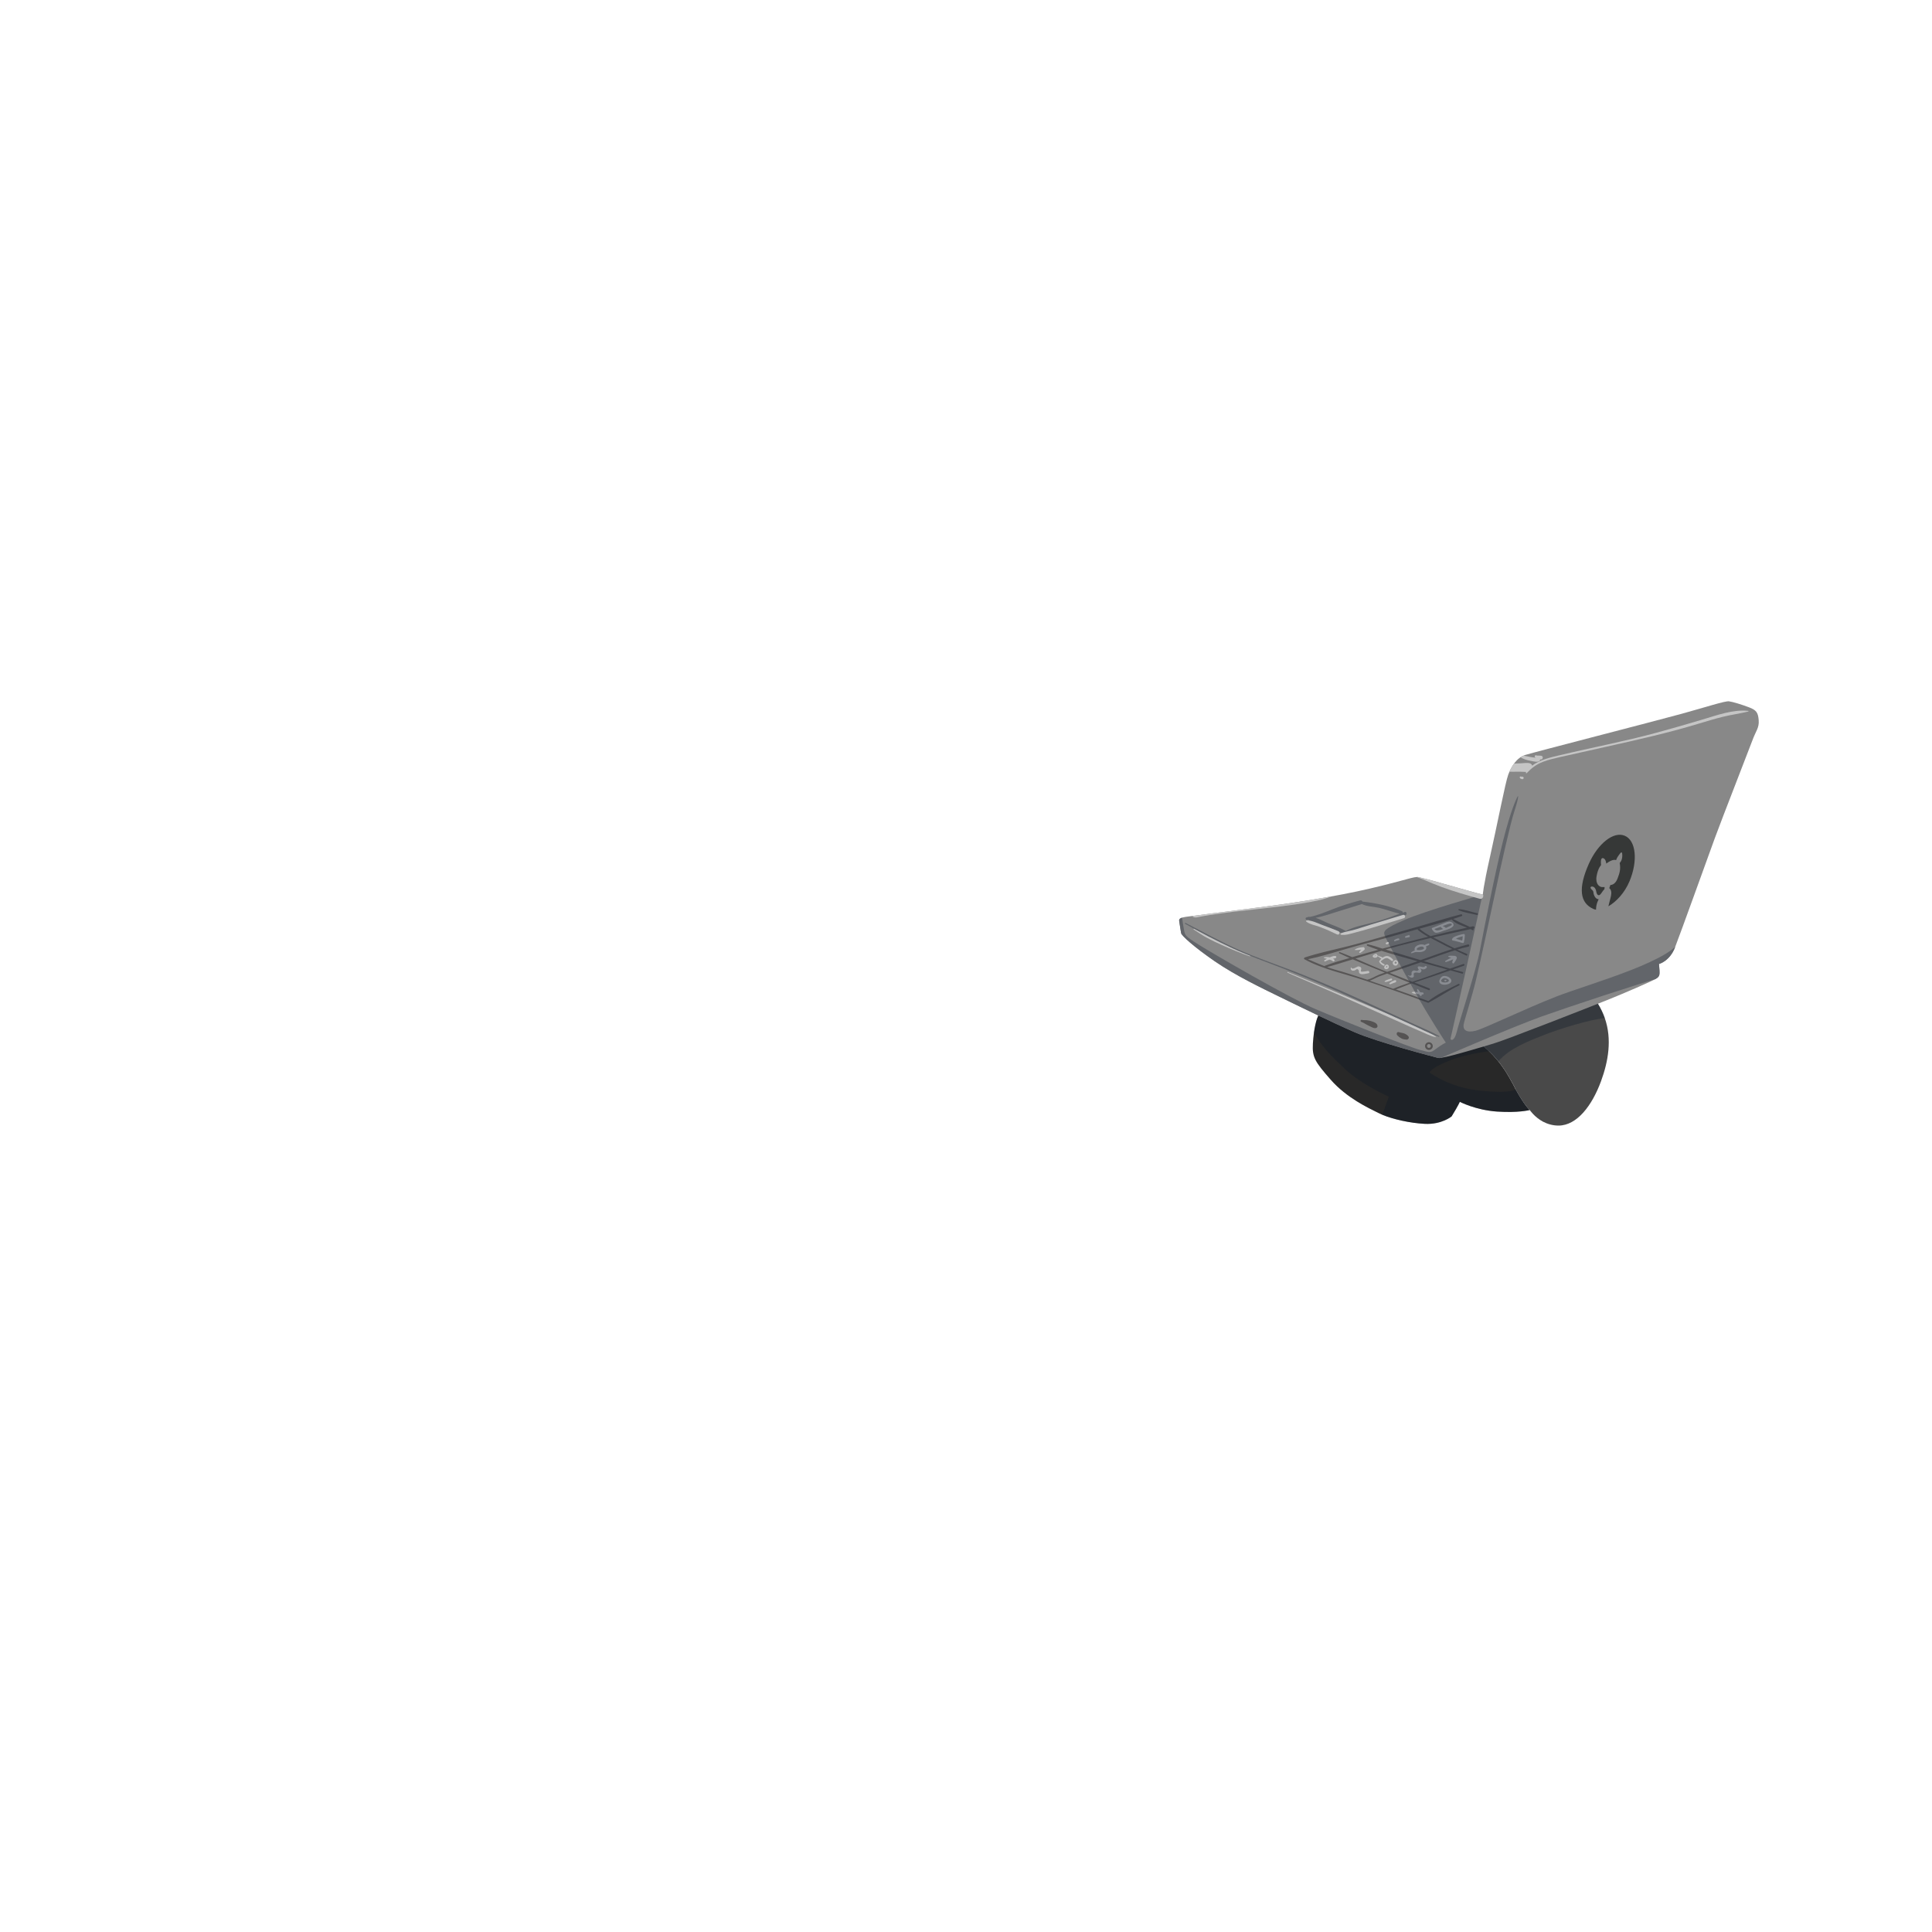 <?xml version="1.0" encoding="utf-8"?>
<!-- Generator: Adobe Illustrator 21.0.2, SVG Export Plug-In . SVG Version: 6.00 Build 0)  -->
<svg version="1.1" id="Layer_1" xmlns="http://www.w3.org/2000/svg" xmlns:xlink="http://www.w3.org/1999/xlink" x="0px" y="0px"
	 viewBox="0 0 2000 2000" enable-background="new 0 0 2000 2000" xml:space="preserve">
<g>
	<g id="_x30_2_x5F_Props_x5F_Laptop_x5F_Tentacle">
		<g>
			<path fill="#282828" class="main-body-fill" d="M1583.6,1149.1c0,0-3,0.8-9,1.4c-5.7,0.6-13.9,0.9-24.8,0.2c-22.2-1.5-38.6-10.1-38.6-10.1
				s-1.1,3-8.5,15.1c0,0-10.3,8.6-27.8,7.7c-15.6-0.8-32.9-4.8-44-9.4c-1.4-0.6-2.7-1.2-3.9-1.8c-10.5-5.2-32.9-15.6-49.4-34.4
				s-19.3-23.3-18.5-37.5c0.2-3.8,0.6-7.7,1.1-11.5c1.5-10.5,4.2-19.9,7.9-21.9c2.6-1.4,74.6-10.6,145.8-15.5l-1.7,38.5
				c11.9,4.1,21.7,11,29.3,18.3c11.2,10.7,18.1,22.3,21,27.4c4.9,8.5,6.5,12.2,6.5,12.2C1578.7,1145.2,1583.6,1149.1,1583.6,1149.1z
				"/>
			<g>
				<path fill="#494949" class="secondary-body-fill" d="M1657.4,1119.2c-9.3,25.3-24.9,45.9-44,46c-6.3,0-11.8-1.8-16.2-4.1c-8.8-4.8-13.6-12-13.6-12
					s-5-4-14.6-21.3c0,0-1.6-3.7-6.5-12.2c-2-3.4-5.7-9.8-11.4-16.9c-2.7-3.4-5.9-7-9.6-10.4c-7.7-7.3-17.4-14.2-29.3-18.3l1.7-38.5
					c66.4-4.6,132.1-5.5,140.1,7.3c3.1,5,5.5,10.1,7.3,15.2C1668.9,1075.9,1664.9,1098.7,1657.4,1119.2z"/>
			</g>
		</g>
	</g>
	<g id="_x30_2_x5F_Props_x5F_Laptop_x5F_Shadow">
		<path opacity="0.3" fill="#091426" enable-background="new    " d="M1513.9,1031.5l-1.7,38.5c11.9,4.1,21.7,11,29.3,18.3
			c3.6,3.5,6.8,7,9.6,10.4c11.6-13.6,31.3-21,48.3-27.7c15.5-6.1,46.2-15.5,61.9-17.1c-1.8-5.1-4.2-10.2-7.3-15.2
			C1646,1026,1580.3,1026.9,1513.9,1031.5z"/>
		<path opacity="0.3" fill="#091426" enable-background="new    " d="M1583.6,1149.1c0,0-3,0.8-9,1.4c-5.7,0.6-13.9,0.9-24.8,0.2
			c-22.2-1.5-38.6-10.1-38.6-10.1s-1.1,3-8.5,15.1c0,0-10.3,8.6-27.8,7.7c-15.6-0.8-32.9-4.8-44-9.4l6.8-18.7c0,0-28-12.4-45.2-28.5
			c-13.8-13-24.4-23.2-32.2-38c1.5-10.5,4.2-19.9,7.9-21.9c2.6-1.4,74.6-10.6,145.8-15.5l-1.7,38.5c11.9,4.1,21.7,11,29.3,18.3
			c-2.6,0.3-6.1,0.8-10,1.5c-8.6,1.5-19.7,3.9-29.7,7.7c-20.5,7.7-22,12.8-22,12.8s19.7,15.4,52,18.8s37.2-1.3,37.2-1.3
			C1578.7,1145.2,1583.6,1149.1,1583.6,1149.1z"/>
	</g>
	<g>
		<path fill="#888888" d="M1220.7,953.5c0.8,6,1.7,10.2,2,12.5c0.3,2.4,13.2,14.2,34.7,29c21.4,14.8,49.5,28.2,67.5,37
			c18,8.8,53.9,26.3,77.8,36.7c23.9,10.3,81.8,25.4,86.2,26.5c4.4,1.1,43.2-10.8,56.8-14.8c13.6-4,101.7-38.6,117.7-45
			s48.5-20.3,51.8-22.8c3.3-2.6,3.1-3.6,2.2-14.7c0,0,10.9-2.7,16.5-17s33.6-92.3,41.3-113.3s34.8-90.2,38.7-100.7
			c3.8-10.5,7.3-13.3,6.7-21.3s-2.5-10.5-9.8-13.3s-16.9-5.8-21-6.3s-23.2,5.8-49.3,13c-26.2,7.2-152.2,39.6-161.5,42.5
			c-9.2,2.9-14.7,12.4-17.7,20.5s-11.5,52.3-18.8,84.7c-7.3,32.3-7.5,39.5-7.5,39.5s-25.1-6.8-41.3-11.5s-21-5.7-25.2-6.7
			s-13.9,3.3-49.8,11.7s-81.6,15.4-116.5,19.8c-34.9,4.4-64.1,8.2-72.3,9.3C1221.4,949.8,1220.4,951.2,1220.7,953.5z"/>
		<path fill="#585656" d="M1524.7,958.9c-1,0.2-2.1,0.5-3.1,0.7c-2.3-1.2-4.6-2.2-6.9-3.2c-3.6-1.5-7-3.5-10.5-5.1
			c2.9-0.9,5.9-1.9,8.8-2.9c1.2-0.4,0.7-2.2-0.5-1.9c-13.4,3.3-26.6,7.6-39.8,11.4c-13.6,3.9-27.2,7.8-40.8,11.6
			c-13.3,3.8-26.6,7.6-40,10.9c-13.6,3.4-27.7,6.3-41,10.7c-0.2,0.1-0.4,0.2-0.5,0.3c-0.5,0.2-0.8,1.2-0.1,1.6
			c19.1,10.5,41.2,14.8,61.7,21.7c22,7.3,43.9,15,65.6,23.1c0.1,0,0.1,0,0.2,0c0.2,0.3,0.6,0.4,1,0.2c10.8-5.7,20.8-12.7,31.8-18
			c0.9-0.5,0.1-1.9-0.8-1.4c-10.6,5.2-21.9,10.5-31.3,17.8c-0.1-0.1-0.2-0.2-0.4-0.3c-11-4-22-7.9-33.1-11.8
			c5.5-2,10.9-4.4,16.4-6.3c5.9,2.4,11.8,4.7,17.7,7c1.2,0.5,1.7-1.5,0.5-1.9c-5.1-2-10.3-4-15.4-6c5-1.7,10-3.4,15-5
			c7.4-2.5,14.9-5.1,22.3-7.6c4,1.1,8.1,2.3,12.1,3.4c1.1,0.3,1.6-1.5,0.5-1.7c-3.3-0.8-6.7-1.7-10-2.6c3.8-1.3,7.5-2.6,11.3-3.9
			c1.1-0.4,0.6-2.2-0.5-1.8c-4.6,1.6-9.3,3.2-13.9,4.8c-9.1-2.5-18.1-5.1-27.2-7.8c10.7-3.8,21.5-7.9,32.4-11.2
			c3.8,1.8,7.7,3.6,11.5,5.4c1.2,0.6,1.9-1.2,0.7-1.7c-3.4-1.4-6.7-2.8-10-4.4c3.9-1.2,7.8-2.2,11.8-3.1c1.4-0.3,0.8-2.6-0.6-2.2
			c-4.7,1.2-9.3,2.5-13.9,4c-4.5-2.2-8.9-4.5-13.3-6.8c-2.7-1.5-5.7-2.9-8.7-4.5c12.9-3,25.8-5.9,38.7-8.6c0.6,0.3,1.2,0.7,1.8,1
			c1,0.6,1.9-0.9,0.9-1.5h-0.1c0.2,0,0.4-0.1,0.6-0.1C1526.9,960.9,1526.2,958.6,1524.7,958.9z M1432.4,971.7
			c11.7-3.2,23.4-6.5,35.1-9.8c0,0.2,0.1,0.5,0.3,0.7c3.1,2.7,6.8,5,10.6,7.1c-10.3,2.6-20.6,5.2-30.9,8c-5.4,1.4-10.8,2.9-16.3,4.3
			c-5.1-1.7-10.1-3.3-15.3-4.5c-1.1-0.2-1.4,1.2-0.4,1.6c3.7,1.5,7.5,2.9,11.3,4.2c-5.6,1.5-11.2,3-16.7,4.6
			c-3.4,1-6.8,1.9-10.3,2.9c-4.3-1.8-8.6-3.6-12.9-5.2c-0.7-0.3-1.2,0.9-0.5,1.2c3.5,1.7,7,3.3,10.6,4.9c-8.7,2.5-17.4,5-25.8,8.2
			c-0.1,0.1-0.2,0.1-0.3,0.2c-5.7-2.2-11.2-4.7-16.9-7.1c12.6-2.6,25.2-6.5,37.5-10.1C1405,978.9,1418.7,975.4,1432.4,971.7z
			 M1430.1,984.3c11.3,3.6,22.9,6.6,34.2,9.9c1.1,0.3,2.1,0.6,3.2,0.9c-0.3,0.1-0.6,0.2-0.9,0.3c-8.9,3-17.8,6.1-26.7,9.3
			c-1.3,0.5-2.6,0.9-4,1.4c-1-0.4-1.9-0.8-2.9-1.1c-10-4-19.9-8.4-29.8-12.7c2.2-0.7,4.3-1.3,6.5-2
			C1416.5,988.2,1423.3,986.2,1430.1,984.3z M1382.1,1003.8c-2.8-0.8-5.6-1.7-8.3-2.7c8.9-2.4,17.8-5.3,26.6-8
			c10.4,4.5,20.9,8.6,31.3,12.9c0.6,0.3,1.3,0.5,1.9,0.8c-2.1,0.7-4.2,1.5-6.3,2.3c-4,1.7-7.7,4.2-12,5.1c0,0,0,0-0.1,0
			c-0.7-0.2-1.3-0.5-2-0.7C1402.9,1010.1,1392.6,1006.7,1382.1,1003.8z M1442.2,1023.6c-8.1-2.8-16.2-5.6-24.3-8.4
			c3.4-1.2,6.5-3.1,9.8-4.4c2.8-1.1,5.5-2,8.3-3c7.7,3.2,15.4,6.4,23.1,9.5C1453.4,1019.2,1447.7,1021.2,1442.2,1023.6z
			 M1498.3,1003.7c-6.9,2.4-13.7,4.8-20.5,7.3c-5.2,1.9-10.5,3.6-15.8,5.4c-7.9-3.1-15.7-6.2-23.5-9.3c0.6-0.2,1.3-0.4,1.9-0.6
			c8.9-3,17.9-6,26.8-9.1c1.2-0.4,2.5-0.9,3.7-1.3C1480,998.6,1489.1,1001.1,1498.3,1003.7z M1490.6,976c4.2,2.3,8.5,4.4,12.8,6.4
			c-11.1,3.6-22,7.7-32.9,11.5c-1.9-0.6-3.8-1.1-5.7-1.7c-8.2-2.4-16.3-4.9-24.5-7.4c-2-0.6-3.9-1.2-5.9-1.9c4.5-1.3,9-2.5,13.5-3.7
			c11-2.9,22-5.6,33.1-8.2C1484.3,972.8,1487.5,974.4,1490.6,976z M1480.9,969.1c-4.2-2.3-8.2-4.8-11.5-7.7c1-0.3,2-0.5,2.9-0.8
			c10.2-2.9,20.5-5.6,30.6-8.8c0,0.1,0,0.1,0.1,0.2c3.7,4.3,10.1,6,15.7,8.3C1506,963.1,1493.4,966,1480.9,969.1z"/>
		<path fill="#BFBFBF" d="M1467.7,1027c-0.4,0-0.9-0.1-1.3-0.1c-1.6-0.1-3.3-0.5-4.8,0.2c-0.2,0.1-0.2,0.3-0.1,0.4
			c1.3,1.2,3.3,1.2,5,1.4c0.8,0.1,1.6,0.2,2.4,0.3c-0.3-0.5-0.6-1.1-0.9-1.6C1467.9,1027.5,1467.8,1027.2,1467.7,1027z"/>
		<g>
			<g>
				<defs>
					<path id="SVGID_1_" d="M1220.7,953.5c0.8,6,1.7,10.2,2,12.5c0.3,2.4,13.2,14.2,34.7,29c21.4,14.8,49.5,28.2,67.5,37
						c18,8.8,53.9,26.3,77.8,36.7c23.9,10.3,81.8,25.4,86.2,26.5c4.4,1.1,43.2-10.8,56.8-14.8c13.6-4,101.7-38.6,117.7-45
						s48.5-20.3,51.8-22.8c3.3-2.6,3.1-3.6,2.2-14.7c0,0,10.9-2.7,16.5-17s33.6-92.3,41.3-113.3s34.8-90.2,38.7-100.7
						c3.8-10.5,7.3-13.3,6.7-21.3s-2.5-10.5-9.8-13.3s-16.9-5.8-21-6.3s-23.2,5.8-49.3,13c-26.2,7.2-152.2,39.6-161.5,42.5
						c-9.2,2.9-14.7,12.4-17.7,20.5s-11.5,52.3-18.8,84.7c-7.3,32.3-7.5,39.5-7.5,39.5s-25.1-6.8-41.3-11.5s-21-5.7-25.2-6.7
						s-13.9,3.3-49.8,11.7s-81.6,15.4-116.5,19.8c-34.9,4.4-64.1,8.2-72.3,9.3C1221.4,949.8,1220.4,951.2,1220.7,953.5z"/>
				</defs>
				<clipPath id="SVGID_2_">
					<use xlink:href="#SVGID_1_"  overflow="visible"/>
				</clipPath>
				<path clip-path="url(#SVGID_2_)" fill="#62656A" d="M1724,1010.5c-30.1,8.6-98.4,31.2-128.2,41.8s-111.5,46-111.5,46l-212-61.5
					l-56.8-73.2l7.2-21.8c0,0,1.5,13,2.8,19.8s0.5,6.9,15.2,16.2s94.5,55.5,121.5,67s96.8,39.2,107.5,42s11,3.4,16.8-1
					s10.2-6.5,10.2-6.5s-16.9-25.5-32.5-53.5s-29.2-53-30.8-57.5s-0.4-6.9,21-16.2s80.3-26,80.3-26s-13.2,60-18.1,82.2
					c-4.9,22.2-14.6,65.1-15,66.8s3.8,3.9,6.5-7.2s20.1-64.1,23.8-83.5s15.9-82,24.2-114.5s13.6-42.8,14.8-45.2s1.1,1.9-3.2,15
					s-13.8,55.6-20,84.8s-15.1,70.2-19.8,90c-4.7,19.8-12.1,41.5-12.8,46.5s2.9,8.5,12.5,6s50.5-22.5,83.8-35.5s128.2-38.8,129.2-62
					l12.2,10L1724,1010.5z"/>
			</g>
			<g id="_x30_2_x5F_Props_x5F_Laptop_x5F_Laptop">
				<defs>
					<path id="SVGID_3_" d="M1220.7,953.5c0.8,6,1.7,10.2,2,12.5c0.3,2.4,13.2,14.2,34.7,29c21.4,14.8,49.5,28.2,67.5,37
						c18,8.8,53.9,26.3,77.8,36.7c23.9,10.3,81.8,25.4,86.2,26.5c4.4,1.1,43.2-10.8,56.8-14.8c13.6-4,101.7-38.6,117.7-45
						s48.5-20.3,51.8-22.8c3.3-2.6,3.1-3.6,2.2-14.7c0,0,10.9-2.7,16.5-17s33.6-92.3,41.3-113.3s34.8-90.2,38.7-100.7
						c3.8-10.5,7.3-13.3,6.7-21.3s-2.5-10.5-9.8-13.3s-16.9-5.8-21-6.3s-23.2,5.8-49.3,13c-26.2,7.2-152.2,39.6-161.5,42.5
						c-9.2,2.9-14.7,12.4-17.7,20.5s-11.5,52.3-18.8,84.7c-7.3,32.3-7.5,39.5-7.5,39.5s-25.1-6.8-41.3-11.5s-21-5.7-25.2-6.7
						s-13.9,3.3-49.8,11.7s-81.6,15.4-116.5,19.8c-34.9,4.4-64.1,8.2-72.3,9.3C1221.4,949.8,1220.4,951.2,1220.7,953.5z"/>
				</defs>
				<clipPath id="SVGID_4_">
					<use xlink:href="#SVGID_3_"  overflow="visible"/>
				</clipPath>
				<g clip-path="url(#SVGID_4_)">
					<g>
						<defs>
							<path id="SVGID_5_" d="M1724,1010.5c-30.1,8.6-98.4,31.2-128.2,41.8s-111.5,46-111.5,46l-212-61.5l-56.8-73.2l7.2-21.8
								c0,0,1.5,13,2.8,19.8s0.5,6.9,15.2,16.2s94.5,55.5,121.5,67s96.8,39.2,107.5,42s11,3.4,16.8-1s10.2-6.5,10.2-6.5
								s-16.9-25.5-32.5-53.5s-29.2-53-30.8-57.5s-0.4-6.9,21-16.2s80.3-26,80.3-26s-13.2,60-18.1,82.2c-4.9,22.2-14.6,65.1-15,66.8
								s3.8,3.9,6.5-7.2s20.1-64.1,23.8-83.5s15.9-82,24.2-114.5s13.6-42.8,14.8-45.2s1.1,1.9-3.2,15s-13.8,55.6-20,84.8
								s-15.1,70.2-19.8,90c-4.7,19.8-12.1,41.5-12.8,46.5s2.9,8.5,12.5,6s50.5-22.5,83.8-35.5s128.2-38.8,129.2-62l12.2,10
								L1724,1010.5z"/>
						</defs>
						<clipPath id="SVGID_6_">
							<use xlink:href="#SVGID_5_"  overflow="visible"/>
						</clipPath>
						<path clip-path="url(#SVGID_6_)" fill="#44464C" d="M1524.7,958.9c-1,0.2-2.1,0.5-3.1,0.7c-2.3-1.2-4.6-2.2-6.9-3.2
							c-3.6-1.5-7-3.5-10.5-5.1c2.9-0.9,5.9-1.9,8.8-2.9c1.2-0.4,0.7-2.2-0.5-1.9c-13.4,3.3-26.6,7.6-39.8,11.4
							c-13.6,3.9-27.2,7.8-40.8,11.6c-13.3,3.8-26.6,7.6-40,10.9c-13.6,3.4-27.7,6.3-41,10.7c-0.2,0.1-0.4,0.2-0.5,0.3
							c-0.5,0.2-0.8,1.2-0.1,1.6c19.1,10.5,41.2,14.8,61.7,21.7c22,7.3,43.9,15,65.6,23.1c0.1,0,0.1,0,0.2,0c0.2,0.3,0.6,0.4,1,0.2
							c10.8-5.7,20.8-12.7,31.8-18c0.9-0.5,0.1-1.9-0.8-1.4c-10.6,5.2-21.9,10.5-31.3,17.8c-0.1-0.1-0.2-0.2-0.4-0.3
							c-11-4-22-7.9-33.1-11.8c5.5-2,10.9-4.4,16.4-6.3c5.9,2.4,11.8,4.7,17.7,7c1.2,0.5,1.7-1.5,0.5-1.9c-5.1-2-10.3-4-15.4-6
							c5-1.7,10-3.4,15-5c7.4-2.5,14.9-5.1,22.3-7.6c4,1.1,8.1,2.3,12.1,3.4c1.1,0.3,1.6-1.5,0.5-1.7c-3.3-0.8-6.7-1.7-10-2.6
							c3.8-1.3,7.5-2.6,11.3-3.9c1.1-0.4,0.6-2.2-0.5-1.8c-4.6,1.6-9.3,3.2-13.9,4.8c-9.1-2.5-18.1-5.1-27.2-7.8
							c10.7-3.8,21.5-7.9,32.4-11.2c3.8,1.8,7.7,3.6,11.5,5.4c1.2,0.6,1.9-1.2,0.7-1.7c-3.4-1.4-6.7-2.8-10-4.4
							c3.9-1.2,7.8-2.2,11.8-3.1c1.4-0.3,0.8-2.6-0.6-2.2c-4.7,1.2-9.3,2.5-13.9,4c-4.5-2.2-8.9-4.5-13.3-6.8
							c-2.7-1.5-5.7-2.9-8.7-4.5c12.9-3,25.8-5.9,38.7-8.6c0.6,0.3,1.2,0.7,1.8,1c1,0.6,1.9-0.9,0.9-1.5h-0.1c0.2,0,0.4-0.1,0.6-0.1
							C1526.9,960.9,1526.2,958.6,1524.7,958.9z M1432.4,971.7c11.7-3.2,23.4-6.5,35.1-9.8c0,0.2,0.1,0.5,0.3,0.7
							c3.1,2.7,6.8,5,10.6,7.1c-10.3,2.6-20.6,5.2-30.9,8c-5.4,1.4-10.8,2.9-16.3,4.3c-5.1-1.7-10.1-3.3-15.3-4.5
							c-1.1-0.2-1.4,1.2-0.4,1.6c3.7,1.5,7.5,2.9,11.3,4.2c-5.6,1.5-11.2,3-16.7,4.6c-3.4,1-6.8,1.9-10.3,2.9
							c-4.3-1.8-8.6-3.6-12.9-5.2c-0.7-0.3-1.2,0.9-0.5,1.2c3.5,1.7,7,3.3,10.6,4.9c-8.7,2.5-17.4,5-25.8,8.2
							c-0.1,0.1-0.2,0.1-0.3,0.2c-5.7-2.2-11.2-4.7-16.9-7.1c12.6-2.6,25.2-6.5,37.5-10.1C1405,978.9,1418.7,975.4,1432.4,971.7z
							 M1430.1,984.3c11.3,3.6,22.9,6.6,34.2,9.9c1.1,0.3,2.1,0.6,3.2,0.9c-0.3,0.1-0.6,0.2-0.9,0.3c-8.9,3-17.8,6.1-26.7,9.3
							c-1.3,0.5-2.6,0.9-4,1.4c-1-0.4-1.9-0.8-2.9-1.1c-10-4-19.9-8.4-29.8-12.7c2.2-0.7,4.3-1.3,6.5-2
							C1416.5,988.2,1423.3,986.2,1430.1,984.3z M1382.1,1003.8c-2.8-0.8-5.6-1.7-8.3-2.7c8.9-2.4,17.8-5.3,26.6-8
							c10.4,4.5,20.9,8.6,31.3,12.9c0.6,0.3,1.3,0.5,1.9,0.8c-2.1,0.7-4.2,1.5-6.3,2.3c-4,1.7-7.7,4.2-12,5.1c0,0,0,0-0.1,0
							c-0.7-0.2-1.3-0.5-2-0.7C1402.9,1010.1,1392.6,1006.7,1382.1,1003.8z M1442.2,1023.6c-8.1-2.8-16.2-5.6-24.3-8.4
							c3.4-1.2,6.5-3.1,9.8-4.4c2.8-1.1,5.5-2,8.3-3c7.7,3.2,15.4,6.4,23.1,9.5C1453.4,1019.2,1447.7,1021.2,1442.2,1023.6z
							 M1498.3,1003.7c-6.9,2.4-13.7,4.8-20.5,7.3c-5.2,1.9-10.5,3.6-15.8,5.4c-7.9-3.1-15.7-6.2-23.5-9.3c0.6-0.2,1.3-0.4,1.9-0.6
							c8.9-3,17.9-6,26.8-9.1c1.2-0.4,2.5-0.9,3.7-1.3C1480,998.6,1489.1,1001.1,1498.3,1003.7z M1490.6,976
							c4.2,2.3,8.5,4.4,12.8,6.4c-11.1,3.6-22,7.7-32.9,11.5c-1.9-0.6-3.8-1.1-5.7-1.7c-8.2-2.4-16.3-4.9-24.5-7.4
							c-2-0.6-3.9-1.2-5.9-1.9c4.5-1.3,9-2.5,13.5-3.7c11-2.9,22-5.6,33.1-8.2C1484.3,972.8,1487.5,974.4,1490.6,976z M1480.9,969.1
							c-4.2-2.3-8.2-4.8-11.5-7.7c1-0.3,2-0.5,2.9-0.8c10.2-2.9,20.5-5.6,30.6-8.8c0,0.1,0,0.1,0.1,0.2c3.7,4.3,10.1,6,15.7,8.3
							C1506,963.1,1493.4,966,1480.9,969.1z"/>
					</g>
				</g>
				<g clip-path="url(#SVGID_4_)">
					<path fill="#363837" d="M1682,865.2c-11.6-5-27.9,8.1-37.2,28.9c-11.4,25.6-9.3,40.7,4.8,46.9c0.8,0.3,1.6,0.6,2.6,0.7
						c0-6.4,2.8-10.8,2.8-10.8s-2.8,0.2-4.5-3.5s-0.2-4.3-2.6-6.4c-2.4-2.1-1.4-3.6,0.8-3.2c2.1,0.4,3.4,2.6,3.8,5.4
						c0.4,2.8,2.5,5.6,5.2,1.4c2.8-4.2,3.1-3.8,3.2-4.1c0-0.2,0.2-2.2,0.2-2.2s0,0-2.6,0s-7.2-3-5.7-11.4s4.6-11.3,4.6-11.3
						c-0.6-6.1,0.4-8.2,2.8-7c2.3,1.2,2.6,5.4,2.6,5.4c7-5.4,10.2-3.6,10.2-3.6s0.6-2.3,2.6-4.9c2-2.6,3.7-5.6,3.8,0
						c0,5.6-2.7,7.8-2.7,7.8c1.1,6.1,0.2,10-2.4,16.6c-2.7,6.6-7.2,6.2-7.2,6.2l-1.2,3.3c0,0,2.3,1.3,2.1,5.5
						c-0.2,3.5-1.2,5.5-3,13.3c8.1-4.7,16.8-13.8,21.9-26C1695.7,891.1,1693.6,870.1,1682,865.2z"/>
				</g>
				<path clip-path="url(#SVGID_4_)" fill="#555353" d="M1446.7,1072c0.7,0.5,1.2,1.2,1.9,1.7c0.8,0.5,1.6,1,2.4,1.4
					s1.6,0.7,2.6,0.8c0.9,0.1,1.7,0.3,2.7,0.3c1.5-0.1,2.8-1.8,1.8-3.2c-1-1.4-2.8-2.6-4.5-3.2s-3.7-0.7-5.4-1.3
					C1446,1067.6,1445,1070.8,1446.7,1072L1446.7,1072z"/>
				<path clip-path="url(#SVGID_4_)" fill="#555353" d="M1479.2,1086.9c-2.2,0-4-1.8-4-4s1.8-4,4-4s4,1.8,4,4
					S1481.4,1086.9,1479.2,1086.9z M1479.2,1080.8c-1.1,0-2,0.9-2,2s0.9,2,2,2s2-0.9,2-2S1480.3,1080.8,1479.2,1080.8z"/>
				<path clip-path="url(#SVGID_4_)" fill="#555353" d="M1409.2,1057.8c2.8,1.1,5.2,2.9,7.9,4.1c2.1,0.9,5.3,3.2,7.6,2.2
					c0.7-0.3,1.3-0.9,1.3-1.7c0-3.1-3.7-4.4-6.2-5.2c-1.4-0.5-2.9-0.8-4.4-1c-1.8-0.3-3.8,0-5.6-0.4
					C1408.4,1055.5,1407.9,1057.3,1409.2,1057.8L1409.2,1057.8z"/>
				<g clip-path="url(#SVGID_4_)">
					<g>
						<defs>
							<path id="SVGID_7_" d="M1220.7,953.5c0.8,6,1.7,10.2,2,12.5c0.3,2.4,13.2,14.2,34.7,29c21.4,14.8,49.5,28.2,67.5,37
								c18,8.8,53.9,26.3,77.8,36.7c23.9,10.3,81.8,25.4,86.2,26.5c4.4,1.1,43.2-10.8,56.8-14.8c13.6-4,101.7-38.6,117.7-45
								s48.5-20.3,51.8-22.8c3.3-2.6,3.1-3.6,2.2-14.7c0,0,10.9-2.7,16.5-17s33.6-92.3,41.3-113.3s34.8-90.2,38.7-100.7
								c3.8-10.5,7.3-13.3,6.7-21.3s-2.5-10.5-9.8-13.3s-16.9-5.8-21-6.3s-23.2,5.8-49.3,13c-26.2,7.2-152.2,39.6-161.5,42.5
								c-9.2,2.9-14.7,12.4-17.7,20.5s-11.5,52.3-18.8,84.7c-7.3,32.3-7.5,39.5-7.5,39.5s-25.1-6.8-41.3-11.5s-21-5.7-25.2-6.7
								s-13.9,3.3-49.8,11.7s-81.6,15.4-116.5,19.8c-34.9,4.4-64.1,8.2-72.3,9.3C1221.4,949.8,1220.4,951.2,1220.7,953.5z"/>
						</defs>
						<clipPath id="SVGID_8_">
							<use xlink:href="#SVGID_7_"  overflow="visible"/>
						</clipPath>
						<g clip-path="url(#SVGID_8_)">
							<path fill="none" d="M1426.9,939.9c-5.8-1.3-12.1-1.3-17.4-3.9c-0.2,0.1-0.4,0.2-0.6,0.3c-9.6,2.9-19.2,5.9-28.7,8.9
								c-4.3,1.4-8.6,2.8-13,3.9c-1.8,0.4-3.7,0.8-5.5,1.2c3.8,1.2,7.5,3.1,10.7,4.6c6.6,3,14.1,5.2,20.2,8.9
								c0.1,0.1,0.2,0.1,0.3,0.2c9-4.8,20.2-6.6,29.9-9.2c8.8-2.4,17.2-5.5,25.7-8.6C1441.4,944.3,1434.3,941.5,1426.9,939.9z"/>
							<path fill="#62656A" d="M1454.2,944.1c-0.7,0.2-1.4,0.5-2.1,0.7c0.1-0.6-0.1-1.3-0.8-1.6c-12.8-5.5-27.1-8.3-40.9-9.9
								c-0.4-0.9-1.2-1.5-2.4-1.2c-9.7,2.5-19.3,5.5-28.6,9.2c-7.3,2.9-15.2,6.1-23,7.8c-0.7,0-1.4,0-2,0c-0.4,0-0.7,0.2-1,0.5
								c-0.3,0-0.6,0.1-0.9,0.1c-1.7,0.2-0.9,3.1,0.7,2.6c0.4-0.1,0.7-0.2,1.1-0.3c4.5,3.7,11.4,5.1,16.7,6.8
								c3.8,1.3,7.6,2.3,11.3,4.1c3.1,1.4,6,3.1,9.2,4.1c0.8,0.2,1.4,0,1.8-0.5c10.4-1.1,20.7-5.7,30.8-8.4
								c10.7-2.9,20.9-6.6,31.1-10.8C1456.8,946.4,1456.1,943.4,1454.2,944.1z M1423,954.6c-9.7,2.6-21,4.4-29.9,9.2
								c-0.1-0.1-0.2-0.2-0.3-0.2c-6.2-3.7-13.7-5.9-20.2-8.9c-3.2-1.5-7-3.4-10.7-4.6c1.9-0.4,3.7-0.7,5.5-1.2
								c4.4-1.1,8.7-2.5,13-3.9c9.6-3,19.1-6,28.7-8.9c0.2-0.1,0.4-0.2,0.6-0.3c5.3,2.7,11.5,2.6,17.4,3.9
								c7.4,1.7,14.5,4.4,21.8,6.2C1440.2,949.1,1431.7,952.2,1423,954.6z"/>
						</g>
					</g>
					<g>
						<defs>
							<path id="SVGID_9_" d="M1220.7,953.5c0.8,6,1.7,10.2,2,12.5c0.3,2.4,13.2,14.2,34.7,29c21.4,14.8,49.5,28.2,67.5,37
								c18,8.8,53.9,26.3,77.8,36.7c23.9,10.3,81.8,25.4,86.2,26.5c4.4,1.1,43.2-10.8,56.8-14.8c13.6-4,101.7-38.6,117.7-45
								s48.5-20.3,51.8-22.8c3.3-2.6,3.1-3.6,2.2-14.7c0,0,10.9-2.7,16.5-17s33.6-92.3,41.3-113.3s34.8-90.2,38.7-100.7
								c3.8-10.5,7.3-13.3,6.7-21.3s-2.5-10.5-9.8-13.3s-16.9-5.8-21-6.3s-23.2,5.8-49.3,13c-26.2,7.2-152.2,39.6-161.5,42.5
								c-9.2,2.9-14.7,12.4-17.7,20.5s-11.5,52.3-18.8,84.7c-7.3,32.3-7.5,39.5-7.5,39.5s-25.1-6.8-41.3-11.5s-21-5.7-25.2-6.7
								s-13.9,3.3-49.8,11.7s-81.6,15.4-116.5,19.8c-34.9,4.4-64.1,8.2-72.3,9.3C1221.4,949.8,1220.4,951.2,1220.7,953.5z"/>
						</defs>
						<clipPath id="SVGID_10_">
							<use xlink:href="#SVGID_9_"  overflow="visible"/>
						</clipPath>
						<g clip-path="url(#SVGID_10_)">
							<g>
								<path fill="#C5C5C5" d="M1809.7,735.9c-15.6-1.7-32.3,4.5-47.1,8.9c-16,4.8-32,9.4-48.2,13.8c-32.8,8.9-66.3,15.2-99.4,23.1
									c-9.3,2.2-21,4.7-29.1,11c0.1-0.6-0.2-1.2-0.6-1.6c-2.2-2.3-8.6-0.9-11.5-0.9c-2.5,0-5,0.2-7.5,0.4
									c-1.8,0.1-3.7-0.2-5.4,0.4c-1.5,0.5-1.5,2.3-0.4,3c-0.4,0.1-0.7,0.1-1.1,0.2c-0.6,0.1-1.1,0.7-1.4,1.4
									c-0.6,0.2-1.2,0.3-1.8,0.6c-1.9,0.9-0.6,4.3,1.5,3.5c1.8-0.6,4-0.8,6.1-0.8c0.4,0,0.7,0,1.1,0c1.3,0,2.5,0.1,3.6,0
									c3.8-0.1,7.6,0,11.4,0.2c-0.1,0.2-0.2,0.3-0.3,0.5c-0.3,0.6,0.4,1.2,0.9,0.7c4.9-5.2,9.9-9,16.6-11.6
									c5.9-2.3,12.2-3.7,18.4-5.1c15.8-3.5,31.6-7,47.4-10.6c31.8-7.1,63.7-14.2,95-23.7c8.4-2.5,16.8-5.1,25.3-7.2
									c8.7-2.2,17.7-3.3,26.4-5.5C1810.3,736.5,1810.1,735.9,1809.7,735.9z"/>
								<path fill="#C5C5C5" d="M1576,804c-0.3,0-0.5,0.1-0.8,0.1c-0.4-0.1-0.7-0.2-1.1-0.3c-0.8-0.1-1,0.8-0.8,1.4
									c0.2,0.5,0.7,0.8,1.2,1s1,0.5,1.5,0.4c0.7-0.1,1.3-0.5,1.3-1.3C1577.3,804.6,1576.7,804,1576,804z"/>
								<path fill="#C5C5C5" d="M1572.8,783.2c3.8,2.6,7.7,3.7,12.2,4.5c2.9,0.5,7,1.9,9.2-0.5c0.2-0.2,0.3-0.5,0.1-0.8
									c-0.1-0.2-0.2-0.3-0.4-0.4c0.2,0.1,0.5,0.1,0.7,0.2c1.1,0.2,2.1-0.3,2.4-1.4c0.3-0.9-0.3-2.3-1.4-2.4
									c-0.9-0.2-1.9-0.2-2.8-0.2s-1.7,0.1-2.6-0.3c-1.2-0.5-2.1,1.6-0.9,2.1c0.3,0.1,0.5,0.2,0.7,0.4c-1.7-0.3-3.4-0.3-4.9-0.6
									c-4.1-0.8-8-1.7-12.1-1.9C1572.4,781.8,1572.2,782.8,1572.8,783.2z"/>
							</g>
							<path fill="#C5C5C5" d="M1234.9,949.1c2.4,1.2,3.7,0.6,6.3,0.1c3.8-0.7,7.5-1.4,11.4-2c8-1.2,16.1-2.3,24.1-3.3
								c15.6-1.9,31.2-3.4,46.8-5.3c14.6-1.8,29.3-3.8,43.7-7.1c13.6-3.2,25.4-10.6,38.8-14.3c2.8-0.8,2.3-5.2-0.7-5.1
								c-6,0.2-11.4,2.9-16.7,5.6c-6.6,3.3-13,6.3-20.2,8.3c-15.3,4.2-31.1,6.4-46.8,8.3c-15.3,1.9-30.6,3.3-45.8,5.4
								c-7.2,1-14.3,2-21.4,3.3c-3.8,0.7-7.5,1.5-11.3,2.3c-3.1,0.7-6.3,0.7-8.3,3.2C1234.6,948.5,1234.6,948.9,1234.9,949.1
								L1234.9,949.1z"/>
							<path fill="#C5C5C5" d="M1457.9,903c3.5,4,11.3,5.6,16.1,7.7c5.9,2.6,11.8,5.1,17.8,7.3c13,4.8,26.6,8.7,40,12.4
								c3.7,1,5.3-4.8,1.6-5.7c-13.6-3.4-27.1-6.6-40.4-11c-6.5-2.1-12.8-4.6-19.1-7.2c-4.5-1.9-10.7-5.6-15.7-4.1
								C1457.8,902.4,1457.7,902.7,1457.9,903L1457.9,903z"/>
							<path fill="#C5C5C5" d="M1352.2,954c3.8,3,9.4,3.8,13.9,5.5c6.2,2.3,12.1,4.9,18,7.8c2.3,1.1,3.8-2.3,1.4-3.3
								c-5.6-2.3-11.3-4.5-17-6.6c-4.8-1.8-10.8-4.9-15.9-4.5C1352.2,952.9,1351.7,953.6,1352.2,954L1352.2,954z"/>
							<path fill="#C5C5C5" d="M1388.5,967.7c4.9,0.6,9.9-1.2,14.6-2.4c5.5-1.4,11-3,16.4-4.6c11.3-3.4,22.5-6.8,33.8-10.2
								c2.2-0.7,1.3-4.1-0.9-3.4c-11,3.3-21.9,6.6-32.9,9.9c-5.2,1.6-10.3,3.2-15.5,4.9c-5.1,1.7-10.8,2.1-15.7,4.2
								C1387.3,966.4,1387.4,967.6,1388.5,967.7L1388.5,967.7z"/>
							<path fill="#C5C5C5" d="M1235.8,962.3c4.7,2.9,8.9,6.1,13.8,8.6c4.9,2.6,9.9,5,15,7.3c9.5,4.2,19.2,8.3,29,11.7
								c0.8,0.3,1.1-1,0.4-1.3c-9.9-3.8-19.6-8-29-12.8c-4.7-2.4-9.4-4.7-14-7.2c-4.8-2.6-9.9-4.6-14.6-7.2
								C1235.7,961.1,1235.2,961.9,1235.8,962.3L1235.8,962.3z"/>
							<path fill="#C5C5C5" d="M1332.8,1006.9c26.2,11.4,52.4,22.5,78.4,34.3c13,5.9,26,11.7,39.1,17.5c5.9,2.6,11.7,5.4,17.6,7.8
								c6,2.4,12.1,5.9,18.5,7.2c0.2,0,0.3-0.2,0.2-0.3c-4.8-3.7-10.9-5.9-16.2-8.6c-6.1-3.1-12.4-5.8-18.6-8.6
								c-12.9-5.7-25.8-11.3-38.9-16.7c-26.6-11.1-53.1-22.3-79.8-33.3C1332.7,1005.9,1332.4,1006.7,1332.8,1006.9L1332.8,1006.9z"
								/>
						</g>
					</g>
				</g>
				<g clip-path="url(#SVGID_4_)">
					<path fill="none" d="M1473.1,980.2c-1.5-1-8.2,1.2-6,3.3l0.1,0.1c0.3,0,0.6,0,0.9,0c0.8,0,1.5,0,2.3,0
						C1470.9,983.5,1476.5,982.4,1473.1,980.2z"/>
					<path fill="none" d="M1491.4,959.3c-2.1,0.8-4.3,1.6-6.4,2.3c1.4,1.5,1.9,1.8,4.6,1.3c1.4-0.3,2.9-0.8,4.2-1.2
						c0.1,0,0.2-0.1,0.3-0.1C1493.1,961,1492.1,960.2,1491.4,959.3z"/>
					<path fill="none" d="M1495.9,959.8c0.4,0.2,0.6,0.5,0.6,0.8c0.8-0.3,1.6-0.7,2.4-1.1c0.5-0.2,3.7-1.5,3.8-2
						c0.9-3-4.7-0.8-5.4-0.5c-1.3,0.5-2.7,1-4,1.5C1494.3,959,1495.1,959.5,1495.9,959.8z"/>
					<path fill="none" d="M1424.2,989C1424.1,989,1424.1,989,1424.2,989c-0.3,0.1-0.6,0.2-0.9,0.4c-0.2,0.1-0.4,0.3-0.6,0.4l0,0h0.1
						c0.2,0.1,0.5,0.1,0.8,0c0.2,0,1-0.3,0.9-0.4C1424.2,989.3,1424.2,989.1,1424.2,989z"/>
					<path fill="none" d="M1435.9,1001.2c0.5-0.4,0.3-1,0-1.5c-0.5,0.3-0.9,0.8-1.1,1.3c-0.1,0.4-0.2,0.4,0.2,0.5
						C1435.3,1001.4,1435.7,1001.4,1435.9,1001.2z"/>
					<path fill="none" d="M1444.4,995.4c-0.4,0.4-0.7,0.8-0.7,1.3c0.1,0.5,0.4,1,0.9,0.9c0.7,0,1.5-0.6,1.2-1.4
						C1445.5,995.5,1445,995.5,1444.4,995.4z"/>
					<path fill="none" d="M1514.1,969.3c-1.4,0.3-2.8,0.7-4.1,1.2c-1,0.4-1.9,0.9-2.9,1.3c0.5,0.2,0.9,0.3,1.3,0.5
						c1.7,0.5,3.4,1,5.1,1.5C1513.9,972.3,1514.1,970.8,1514.1,969.3z"/>
					<path fill="none" d="M1496,1012.6c-1.4-0.2-2.2,0.3-3,0.9c-1.2,1.2-2.1,2.6,0.5,3.4c1.3,0.4,4.8,0.4,5.9-0.7
						C1501.3,1014.2,1497.3,1012.8,1496,1012.6z M1497.2,1015.5c-0.5,0.5-1.3,0.4-1.8,0c-0.4-0.4-0.2-1,0.3-1.1
						c0.4-0.1,1-0.1,1.4,0.1C1497.5,1014.6,1497.5,1015.1,1497.2,1015.5z"/>
					<path fill="#898C92" d="M1475,1000.4c-1.3,1.7-4.8-0.4-6.7,0.1c-0.5,0.1-0.8,0.7-0.7,1.2c0.1,0.5,0.5,0.9,0.6,1.4
						c0.2,0.3,0.4,0.5,0.7,0.7c-0.6,0.4-1.1,0.9-1.7,1.3c-1.5,0.3-2.7-1-4.3-0.3c-0.8,0.4-1.5,1-1.7,1.9c-0.1,0.5,0.1,0.9,0,1.3
						c0,0.2,0.1,0.5,0.2,0.7c-0.8,1.6-1.9,1.9-3.2,0.9c-0.3-0.2-0.7,0.2-0.4,0.5c1.1,1.1,3.4,2.7,5.1,1.6c2.2-1.5-1.7-4.6,2.9-5
						c1.8-0.2,3.9,1.4,5.3-0.7c1-1.5-0.1-2.3-0.9-3.4c1.2,0.3,2.3,1,3.5,0.9c1.3-0.1,2.2-0.7,3.1-1.6
						C1477.8,1000.6,1476,999.1,1475,1000.4z"/>
					<path fill="#898C92" d="M1499.3,1011.3c-1.5-0.8-3.5-1.2-5.2-0.9c-1.5,0.3-2.7,1.8-3.4,3.1c-0.1,0.1-0.1,0.2-0.1,0.3
						c-0.8,1.2-1,2.7,0.1,4c2.2,2.4,7.9,1.8,10.3,0C1504,1015.6,1501.8,1012.6,1499.3,1011.3z M1499.4,1016.1
						c-1.1,1.1-4.6,1.1-5.9,0.7c-2.6-0.8-1.7-2.2-0.5-3.4c0.8-0.6,1.7-1.1,3-0.9C1497.3,1012.8,1501.3,1014.2,1499.4,1016.1z"/>
					<path fill="#898C92" d="M1497.1,1014.4c-0.4-0.2-0.9-0.2-1.4-0.1c-0.5,0.1-0.7,0.8-0.3,1.1c0.5,0.5,1.3,0.6,1.8,0
						C1497.5,1015.1,1497.5,1014.6,1497.1,1014.4z"/>
					<path fill="#898C92" d="M1504.2,989.4c-1.5-0.1-3.2-0.2-4.7,0.3c-0.3,0.1-0.4,0.6-0.1,0.8c0.8,0.4,1.8,0.7,2.6,0.9
						c0.1,0,0.2,0,0.3,0.1c-0.2,0.1-0.3,0.2-0.5,0.2c-1.9,0.9-3.7,1.8-5.5,3c-0.6,0.4-0.2,1.4,0.5,1.2c1.6-0.4,3.1-1,4.7-1.6
						c1-0.4,1.9-0.9,2.9-1.3c-0.1,0.1-0.1,0.3-0.2,0.4c-0.4,0.9-0.8,1.9-0.8,2.9c-0.1,0.9,1.2,1.4,1.7,0.7c0.9-1.1,1.7-2.5,2.4-3.7
						c0.6-1,1-2.2,0-3.1C1506.6,989.3,1505.3,989.5,1504.2,989.4z"/>
					<path fill="#898C92" d="M1478.8,976.7c-0.8,0.1-1.5,0.4-2.2,0.7c-0.6,0.3-1.3,0.6-1.9,0.9c-4-2.1-11.9,1-10.1,5.6
						c-1.3,0.4-2.5,1-3.7,2c-0.5,0.4,0,1,0.5,0.9c1.3-0.3,2.4-0.9,3.6-1.2c1.2-0.2,2.2,0,3.3,0c1.7,0.1,3.5-0.1,5.1-0.7
						c2-0.8,4.1-3,2.7-5.2c0.3-0.1,0.6-0.3,0.9-0.4c0.7-0.3,1.4-0.5,2-0.9C1480,978,1479.8,976.6,1478.8,976.7z M1470.3,983.5
						c-0.8,0.1-1.5,0.1-2.3,0c-0.3,0-0.6,0-0.9,0l-0.1-0.1c-2.1-2.1,4.5-4.3,6-3.3C1476.5,982.4,1470.9,983.5,1470.3,983.5z"/>
					<path fill="#898C92" d="M1515,966.9c-1.3,0.2-10.4,2.2-11.3,4.5c-0.8,0.4-0.8,1.5-0.1,2.1c0,0,0,0,0.1,0.1
						c0.3,0.2,0.7,0.2,1,0.1c0.5,0,1.7,0.5,1.9,0.5c0.8,0.2,1.7,0.4,2.5,0.6c1.7,0.4,3.3,0.9,5,1.4c0.5,0.2,1.2-0.2,1.3-0.7
						c0.6-2.5,0.9-4.9,1-7.4C1516.4,967.1,1515.7,966.8,1515,966.9z M1508.5,972.2c-0.4-0.1-0.9-0.3-1.3-0.5c1-0.4,1.9-1,2.9-1.3
						c1.4-0.5,2.7-0.9,4.1-1.2c-0.1,1.5-0.2,3-0.5,4.5C1511.9,973.2,1510.2,972.7,1508.5,972.2z"/>
					<path fill="#898C92" d="M1448,971.5c-1-0.2-2.1,0.3-3,0.7c-0.8,0.4-1.8,0.8-1.9,1.7c0,0.2,0.2,0.4,0.3,0.5
						c0.8,0.2,1.5-0.4,2.2-0.6c0.8-0.3,1.8-0.3,2.6-0.7C1448.9,972.8,1448.8,971.7,1448,971.5z"/>
					<path fill="#898C92" d="M1458.2,968.1c-0.7,0.2-1.4,0.5-2.2,0.7c-0.3,0.1-0.7,0.2-1,0.4s-0.4,0.5-0.6,0.7s-0.1,0.5,0.2,0.6
						c0.3,0.1,0.6,0.3,0.9,0.3s0.7-0.1,1.1-0.2c0.7-0.2,1.5-0.3,2.2-0.5C1460,969.6,1459.5,967.8,1458.2,968.1z"/>
					<path fill="#898C92" d="M1504.7,957.7c0.2-2.4-2.9-3.8-4.8-3.6c-2.8,0.3-6,2.1-8.6,3.1s-5.3,2-7.9,3.1c-0.2,0-0.4,0.1-0.6,0.2
						c-0.1,0-0.2,0.1-0.2,0.1c-0.5,0.2-0.5,0.7-0.3,1.1c0,0.2,0.1,0.4,0.3,0.6c1.4,1.7,2.1,3.3,4.4,3.3c2.4-0.1,5.1-1.3,7.3-2.1
						C1496.7,962.8,1504.4,960.7,1504.7,957.7z M1502.8,957.6c-0.2,0.5-3.4,1.8-3.8,2c-0.8,0.4-1.6,0.7-2.4,1.1
						c0-0.3-0.2-0.6-0.6-0.8c-0.9-0.4-1.7-0.8-2.5-1.3c1.3-0.5,2.7-1,4-1.5C1498.1,956.8,1503.7,954.6,1502.8,957.6z M1489.5,963
						c-2.6,0.5-3.2,0.2-4.6-1.3c2.2-0.7,4.3-1.5,6.4-2.3c0.7,0.9,1.7,1.7,2.6,2.3c-0.1,0-0.2,0.1-0.3,0.1
						C1492.4,962.2,1491,962.7,1489.5,963z"/>
					<path fill="#BFBFBF" d="M1432.8,998c-1.4-0.5-2.6-1.5-3.6-2.7l-0.1-0.1c0.8-0.6,1.6-1.2,2.4-1.7c0.3,0,0.6-0.2,0.7-0.5
						c0.3-0.2,0.7-0.4,1-0.6c3.2-1.7,4.9,0.6,7.5,2.3c1,0.6,2-0.8,1.2-1.6c-2-2-4.6-4.1-7.5-3.3c-1.1,0.3-2.2,0.9-3.2,1.6
						c-0.3-0.2-0.5-0.4-0.8-0.6c-0.5-0.3-1.1-0.5-1.7-0.7c-0.9-0.3-1.8-0.7-2.7-1c-0.1-0.3-0.3-0.6-0.5-0.9c0-0.1,0-0.2-0.1-0.3
						c-0.8-1.1-2.3-0.2-3.2,0.4c-0.5,0.3-1,0.7-1.2,1.3c-0.1,0.6,0.1,1,0.6,1.3c1,0.7,2.5,0.7,3.5,0.1c0.5-0.3,0.8-0.7,0.9-1.2
						c0.8,0.4,1.5,0.9,2.3,1.5c0.5,0.4,1.1,0.8,1.6,1.2c-0.9,0.8-1.6,1.7-2.2,2.6c-0.1,0.2,0,0.5,0.2,0.7c0,0.1,0,0.2,0.1,0.4
						c1.1,1.6,2.6,2.8,4.4,3.5C1433.4,1000,1433.8,998.4,1432.8,998z M1423.5,989.8c-0.3,0-0.5,0-0.8,0h-0.1l0,0
						c0.2-0.1,0.4-0.3,0.6-0.4c0.3-0.1,0.6-0.3,0.8-0.4l0,0c0,0.2,0.1,0.3,0.2,0.4C1424.5,989.5,1423.7,989.8,1423.5,989.8z"/>
					<path fill="#BFBFBF" d="M1433.8,1003c1.3,0.7,2.9,0.3,3.7-1c0.6-1.1,0.3-2.7-0.9-3.2l0,0c-0.2-0.4-0.9-0.4-1.3-0.3
						c-0.6,0.1-1.1,0.5-1.5,1C1432.9,1000.4,1432.4,1002.2,1433.8,1003z M1434.8,1001c0.2-0.5,0.6-1,1.1-1.3c0.2,0.5,0.5,1.1,0,1.5
						c-0.2,0.2-0.6,0.3-0.8,0.2C1434.6,1001.4,1434.7,1001.4,1434.8,1001z"/>
					<path fill="#BFBFBF" d="M1444.9,993.9c-0.2-0.1-0.4-0.2-0.7,0c-1.4,0.7-2.8,1.7-2.4,3.5c0.4,1.5,1.9,2.5,3.4,2.2
						c1.4-0.3,2.4-2.1,2-3.5C1447,995.1,1446,994,1444.9,993.9z M1444.6,997.6c-0.5,0-0.9-0.5-0.9-0.9c-0.1-0.5,0.3-1,0.7-1.3
						c0.6,0.2,1.2,0.2,1.5,0.9C1446.1,997,1445.4,997.6,1444.6,997.6z"/>
					<path fill="#BFBFBF" d="M1440,1013c-1.4,0.4-2.7,0.8-4.1,1.4c-1,0.4-2,0.7-2.6,1.6c-0.1,0.1,0,0.4,0.2,0.4c1,0.3,2.2,0,3.2-0.3
						c1.3-0.4,2.6-0.8,3.8-1.2C1441.6,1014.4,1441.2,1012.7,1440,1013z"/>
					<path fill="#BFBFBF" d="M1444,1014.7c-2.1,0.6-4,1.7-5.6,3c-0.4,0.3-0.2,1.1,0.3,1.2c0.9,0.1,1.8-0.5,2.6-0.8
						c1.1-0.4,2.2-0.8,3.3-1.2C1445.9,1016.4,1445.4,1014.3,1444,1014.7z"/>
					<path fill="#BFBFBF" d="M1416.2,1005.1c-0.9,0.1-6.8,1.3-7.3,0.5c-0.6-1.1,1-2.7-0.1-4.1c-0.6-0.7-1.6-1.1-2.6-1.1
						c-1.6,0.1-6.2,4-7.2,1.3c-0.1-0.2-0.4-0.3-0.5-0.1c-0.5,1.1-0.3,2.2,0.8,2.9c0.8,0.5,1.8,0.4,2.7,0.2c0.4-0.1,0.9-0.4,1.3-0.6
						c1.4-0.8,1.2-1.5,2.7-0.3c1.5,1.3,0.3,1.4,0.9,2.9c0.2,0.6,0.6,1,1.1,1.3c2.1,1.2,6.3-0.2,8.6-0.5
						C1418,1007.4,1417.7,1005,1416.2,1005.1z"/>
					<path fill="#BFBFBF" d="M1382.5,989.6c-1.9-0.3-3.9,0.6-5.6,1.3c-0.1,0.1-0.3,0.1-0.4,0.2c-2-0.5-4.2-0.5-5.9,0
						c-0.3,0.1-0.3,0.5,0,0.6c1,0.3,2,0.6,3,0.9c-0.8,0.4-1.6,0.9-2.4,1.3c-0.9,0.5-0.1,1.8,0.8,1.3c1.3-0.7,2.8-1.3,4.3-1.8
						c1.2,0.3,2.4,0.7,3.3,1.5c1.1,1,2.7-0.6,1.6-1.6c-0.4-0.3-0.8-0.6-1.3-0.9c0.8-0.2,1.6-0.3,2.4-0.4
						C1383.4,991.8,1383.9,989.9,1382.5,989.6z"/>
					<path fill="#BFBFBF" d="M1402.6,983.4c2.1,0.2,4.3,0,6.5-0.4c-0.1,0.1-0.2,0.2-0.3,0.3c-0.6,0.7-1,1.4-1.6,2.1
						c-0.6,0.6,0.3,1.5,1,1c0.6-0.5,1.4-0.8,2.1-1.4c0.7-0.6,1.4-1.1,2.1-1.8c0.5-0.5,0.5-1.2,0.1-1.6c0-0.6-0.4-1.2-1.1-1.1
						c-3,0.2-6.4,0.7-8.9,2.5C1402.3,983.1,1402.4,983.4,1402.6,983.4z"/>
					<path fill="#BFBFBF" d="M1435.4,977.6c0.5,0,1.1-0.2,1.6-0.4s0.9-0.7,0.7-1.3c-0.1-0.5-0.8-0.9-1.3-0.7
						c-0.6,0.2-1.2,0.4-1.7,0.8C1434.1,976.7,1434.7,977.6,1435.4,977.6z"/>
					<path fill="#898C92" d="M1472.8,1029.5c-0.4,0-0.8-0.1-1.1-0.1c0,0,0,0,0,0.1c0.5,1-0.8,2.1-1.6,1.2c-0.4-0.4-0.8-0.9-1.1-1.5
						c-0.3-0.5-0.6-1.1-0.9-1.6c-0.1-0.2-0.2-0.4-0.3-0.6c-0.4-0.8-0.9-1.7-0.9-2.5c0-0.4,0.5-0.8,0.9-0.5c0.8,0.6,1.3,1.6,1.9,2.5
						c0.2,0.2,0.3,0.5,0.5,0.7c0.9,0.1,1.7,0.1,2.6,0.2C1474,1027.5,1474.1,1029.5,1472.8,1029.5z"/>
					<path fill="#898C92" d="M1464.8,1026.8c2,0.1,4.1,0.3,4.1,0.3l0.9,2.1l-3.8-0.3L1464.8,1026.8z"/>
				</g>
				<path clip-path="url(#SVGID_4_)" fill="#62656A" d="M1226.8,956.3c16.1,9,32.5,17.7,49.2,25.4c16.8,7.7,34.2,13.9,51.5,20.6
					c35.3,13.7,69.8,29.3,104.2,45c9.7,4.4,19.3,8.8,28.9,13.2c9.6,4.4,19,9.1,28.9,12.8c0.4,0.2,0.7-0.5,0.3-0.8
					c-8.3-4.6-17-8.3-25.7-12.2c-8.6-3.9-17.2-7.9-25.8-11.9c-17-7.9-34-15.6-51.1-23.2c-16.9-7.4-33.9-14.5-51.2-21.1
					c-17.8-6.8-35.9-13-53.3-20.7c-18.9-8.4-37-18.5-55.4-28C1226.8,955.1,1226.2,956,1226.8,956.3L1226.8,956.3z"/>
				<g clip-path="url(#SVGID_4_)">
					<path fill="none" d="M1403.2,992.2c9.9,4.2,19.8,8.6,29.8,12.7c1,0.4,1.9,0.8,2.9,1.1c1.3-0.5,2.7-0.9,4-1.4
						c8.9-3.1,17.8-6.2,26.7-9.3c0.3-0.1,0.6-0.2,0.9-0.3c-1.1-0.3-2.1-0.6-3.2-0.9c-11.2-3.3-22.9-6.2-34.2-9.9
						c-6.8,1.9-13.6,3.9-20.4,5.9C1407.6,990.9,1405.4,991.5,1403.2,992.2z"/>
					<path fill="none" d="M1427.7,1010.8c-3.3,1.3-6.4,3.2-9.8,4.4c8.1,2.8,16.2,5.5,24.3,8.4c5.5-2.3,11.2-4.3,16.9-6.3
						c-7.7-3.1-15.4-6.3-23.1-9.5C1433.2,1008.8,1430.4,1009.7,1427.7,1010.8z"/>
					<path fill="none" d="M1370.8,1000c0.1-0.1,0.2-0.2,0.3-0.2c8.4-3.2,17.1-5.8,25.8-8.2c-3.6-1.6-7.1-3.2-10.6-4.9
						c-0.7-0.3-0.2-1.5,0.5-1.2c4.3,1.7,8.6,3.4,12.9,5.2c3.4-1,6.9-1.9,10.3-2.9c5.6-1.6,11.1-3.1,16.7-4.6
						c-3.8-1.3-7.6-2.7-11.3-4.2c-1-0.4-0.6-1.8,0.4-1.6c5.2,1.2,10.2,2.9,15.3,4.5c5.4-1.4,10.8-2.9,16.3-4.3
						c10.3-2.7,20.6-5.4,30.9-8c-3.8-2.1-7.5-4.4-10.6-7.1c-0.2-0.2-0.3-0.4-0.3-0.7c-11.7,3.3-23.4,6.6-35.1,9.8
						c-13.7,3.7-27.3,7.2-40.9,11.1c-12.3,3.6-24.9,7.5-37.5,10.1C1359.6,995.2,1365.1,997.7,1370.8,1000z"/>
					<path fill="none" d="M1440.3,1006.4c-0.6,0.2-1.3,0.4-1.9,0.6c7.8,3.1,15.7,6.2,23.5,9.3c5.3-1.8,10.6-3.5,15.8-5.4
						c6.8-2.5,13.7-4.9,20.5-7.3c-9.2-2.5-18.3-5.1-27.5-7.7c-1.2,0.4-2.5,0.9-3.7,1.3C1458.2,1000.4,1449.3,1003.4,1440.3,1006.4z"
						/>
					<path fill="none" d="M1415.3,1014.2c4.3-0.9,7.9-3.5,12-5.1c2.1-0.9,4.2-1.6,6.3-2.3c-0.6-0.3-1.3-0.5-1.9-0.8
						c-10.3-4.4-20.9-8.5-31.3-12.9c-8.8,2.8-17.7,5.7-26.6,8c2.7,1,5.5,1.9,8.3,2.7c10.5,2.9,20.8,6.3,31.2,9.8
						C1413.9,1013.8,1414.6,1014,1415.3,1014.2C1415.2,1014.3,1415.3,1014.2,1415.3,1014.2z"/>
					<path fill="none" d="M1503,952c0,0-0.1-0.1-0.1-0.2c-10.1,3.1-20.5,5.9-30.6,8.8c-1,0.3-2,0.6-2.9,0.8
						c3.3,2.9,7.4,5.4,11.5,7.7c12.6-3.1,25.2-6.1,37.8-8.8C1513.1,958,1506.7,956.3,1503,952z"/>
					<path fill="none" d="M1434.5,983.1c2,0.6,3.9,1.3,5.9,1.9c8.1,2.5,16.3,5,24.5,7.4c1.9,0.6,3.8,1.1,5.7,1.7
						c10.9-3.8,21.9-8,32.9-11.5c-4.3-2.1-8.6-4.2-12.8-6.4c-3-1.6-6.3-3.2-9.5-4.9c-11.1,2.6-22.1,5.4-33.1,8.2
						C1443.5,980.6,1439,981.8,1434.5,983.1z"/>
					<path fill="#44464C" d="M1529.2,945.4c-6.1-1.4-12.6-3.8-18.9-4.3c-0.6,0-0.8,0.9-0.3,1.1c5.7,2.6,12.7,3.4,18.7,4.9
						C1529.9,947.4,1530.4,945.6,1529.2,945.4z"/>
				</g>
			</g>
		</g>
	</g>
</g>
</svg>

